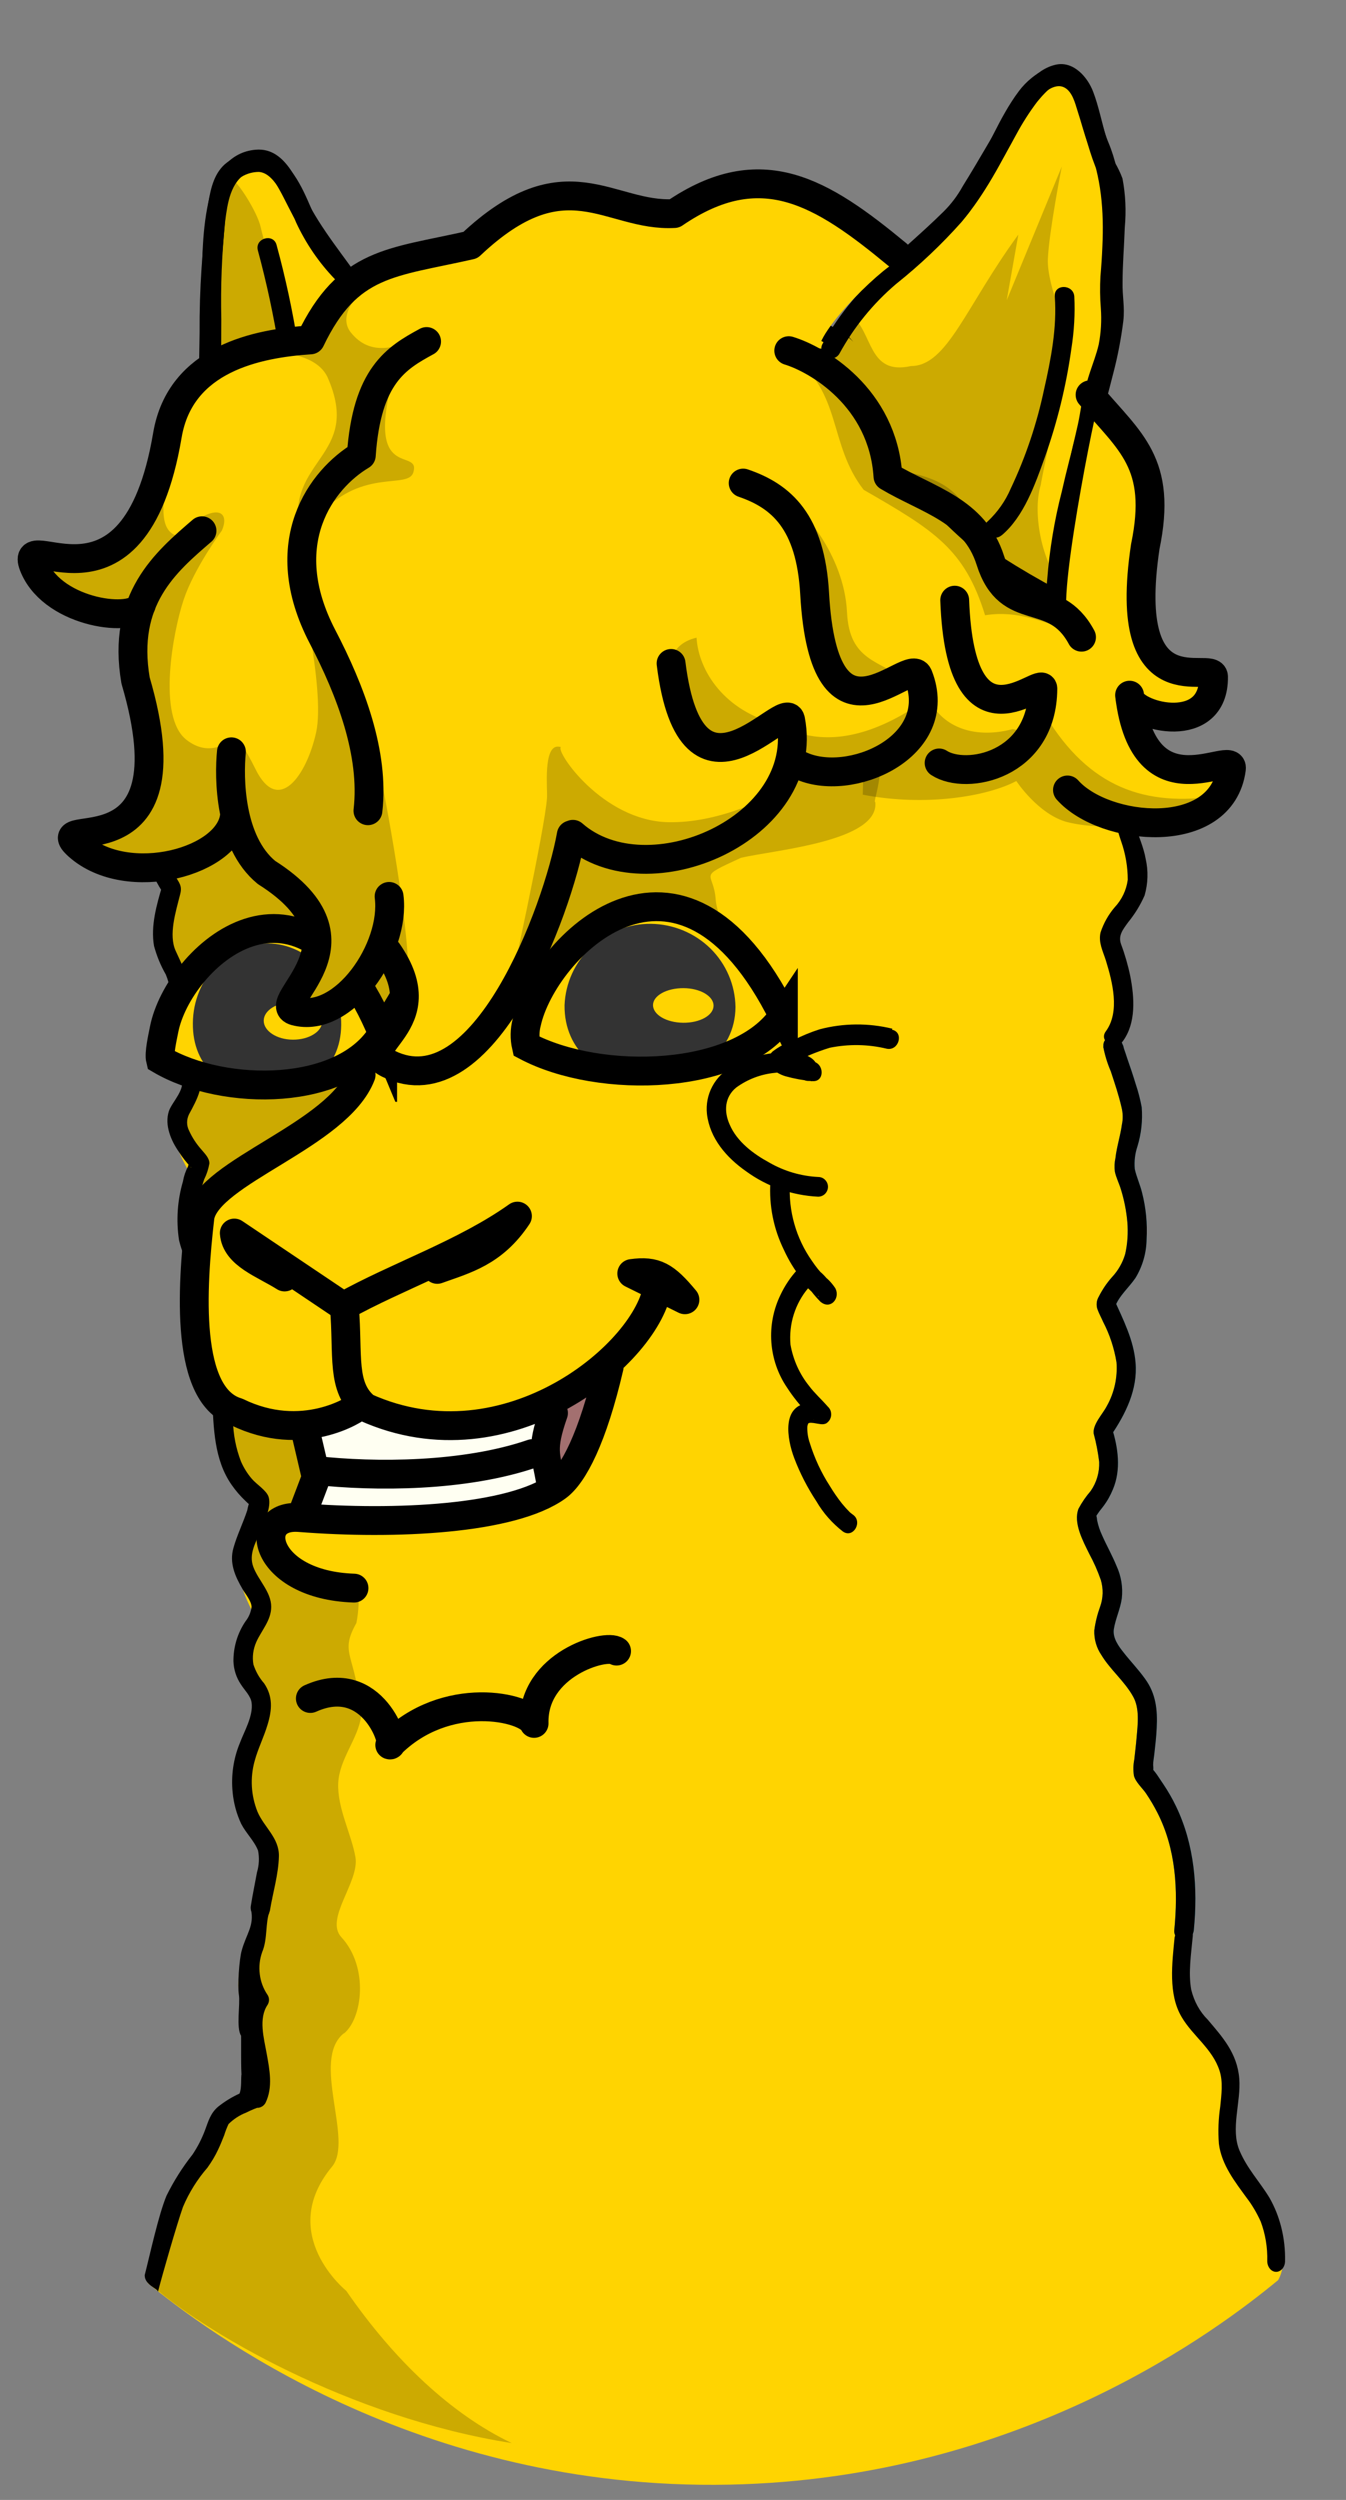 <svg width="14" height="26" viewBox="0 0 14 26" fill="none" xmlns="http://www.w3.org/2000/svg">
<rect x="0" y="0" width="14" height="26" fill="#808080" stroke="none"/>
<path d="M8.511 3.729C8.832 5.443 11.893 6.641 11.03 6.274C10.854 6.056 11.387 4.184 11.387 4.184C11.387 4.184 11.624 3.39 11.579 3.149C11.535 2.909 11.662 1.995 11.547 1.817C11.432 1.64 11.306 1.041 11.265 0.968C11.224 0.895 11.126 0.7 10.947 0.793C10.768 0.886 10.648 1.073 10.583 1.179C10.518 1.284 10.064 2.072 9.969 2.185C9.875 2.299 9.419 2.701 9.419 2.701L8.511 3.729ZM4.038 3.492C3.836 3.151 4.06 3.449 3.787 3.063C3.787 3.063 3.34 2.668 3.189 2.312C3.037 1.955 2.882 1.619 2.608 1.692C2.334 1.764 2.283 1.862 2.223 2.472C2.163 3.082 2.171 4.449 2.171 4.449C2.19 4.445 1.995 4.453 2.132 4.885C2.774 4.425 3.278 4.189 4.038 3.492ZM1.821 7.601C1.478 8.584 1.836 9.651 1.868 10.534C1.643 10.603 1.868 11.029 1.905 11.31C1.712 11.597 1.794 11.886 1.96 12.176C1.844 12.554 1.813 12.938 2.142 13.348C2.032 13.69 1.964 14.024 2.242 14.258C2.266 14.847 2.277 15.452 2.685 15.588C2.547 15.914 2.335 16.203 2.618 16.745C2.504 17.04 2.308 17.323 2.665 17.683C2.571 18.102 2.217 18.351 2.716 19.152L2.71 19.785C2.58 20.142 2.426 20.506 2.498 20.799L2.537 21.841C2.123 22.007 1.808 22.857 1.535 23.743C2.119 24.221 4.33 25.908 7.587 25.841C10.637 25.779 12.687 24.215 13.294 23.714C13.514 23.332 12.931 22.643 12.842 22.53C12.732 21.221 12.583 21.011 12.38 20.831C12.307 19.998 12.278 19.173 11.922 18.284C12.023 17.636 11.682 17.364 11.504 16.952C11.621 16.359 11.433 16.128 11.365 15.752L11.527 14.853C11.774 14.427 11.726 13.965 11.494 13.482C11.971 13.048 11.732 12.562 11.688 12.09C11.838 11.641 11.688 11.222 11.621 10.792C11.903 10.566 11.649 10.171 11.566 9.83C11.979 9.015 11.741 8.737 11.667 8.327C11.809 8.06 11.884 7.611 11.715 7.536L11.344 4.623C9.788 3.803 5.606 1.463 2.396 4.679C2.363 4.669 2.328 4.668 2.294 4.674C1.797 4.773 1.801 6.784 1.821 7.601Z" fill="#FFD401"/>
<path d="M8.413 3.756C8.535 4.389 8.983 4.918 9.451 5.328C9.873 5.693 10.333 6.01 10.824 6.272C10.925 6.328 11.032 6.373 11.131 6.43L11.209 6.243C11.224 6.249 11.251 6.259 11.209 6.243L11.136 6.209C11.129 6.205 11.12 6.202 11.112 6.199C11.085 6.192 11.097 6.18 11.102 6.204C11.114 6.265 11.111 6.197 11.107 6.204C11.102 6.211 11.111 6.224 11.107 6.199C11.107 6.189 11.102 6.179 11.1 6.17C11.098 6.16 11.1 6.186 11.1 6.159C11.1 6.133 11.1 6.11 11.1 6.084C11.1 5.785 11.175 5.482 11.241 5.191C11.339 4.751 11.469 4.321 11.579 3.884C11.626 3.704 11.661 3.522 11.684 3.337C11.7 3.188 11.673 3.084 11.676 2.937C11.676 2.746 11.693 2.555 11.699 2.365C11.715 2.195 11.707 2.023 11.675 1.856C11.653 1.796 11.625 1.739 11.593 1.685C11.559 1.601 11.53 1.515 11.506 1.428C11.459 1.271 11.428 1.106 11.37 0.954C11.313 0.803 11.167 0.634 10.985 0.672C10.766 0.718 10.604 0.95 10.495 1.129C10.332 1.397 10.179 1.671 10.014 1.936C9.96 2.034 9.893 2.123 9.814 2.201C9.691 2.323 9.561 2.439 9.432 2.555L9.349 2.629C9.251 2.716 9.395 2.86 9.493 2.773C9.591 2.687 9.672 2.614 9.76 2.532C9.873 2.439 9.977 2.335 10.07 2.221C10.25 1.957 10.417 1.683 10.569 1.401C10.633 1.282 10.706 1.167 10.787 1.06C10.839 0.997 10.964 0.844 11.058 0.87C11.115 0.887 11.153 0.967 11.178 1.016C11.178 1.022 11.173 0.998 11.178 1.025L11.188 1.056C11.2 1.094 11.211 1.132 11.222 1.17C11.246 1.26 11.27 1.349 11.296 1.438C11.322 1.527 11.353 1.63 11.389 1.722C11.404 1.759 11.42 1.797 11.438 1.833C11.444 1.844 11.451 1.855 11.458 1.866C11.47 1.888 11.458 1.866 11.466 1.882C11.517 2.025 11.495 2.206 11.49 2.353C11.484 2.545 11.47 2.735 11.466 2.927C11.466 3.069 11.489 3.177 11.477 3.311C11.456 3.488 11.421 3.664 11.374 3.835C11.268 4.261 11.141 4.68 11.045 5.108C10.967 5.41 10.916 5.719 10.892 6.03C10.88 6.126 10.893 6.224 10.933 6.312C10.967 6.371 11.05 6.39 11.11 6.417C11.124 6.423 11.138 6.43 11.153 6.436C11.261 6.479 11.328 6.305 11.231 6.248C11.157 6.205 11.075 6.171 10.999 6.131C10.802 6.026 10.609 5.913 10.421 5.793C9.91 5.468 9.415 5.084 9.04 4.601C8.828 4.339 8.679 4.029 8.606 3.698C8.581 3.569 8.386 3.624 8.411 3.753L8.413 3.756Z" fill="black"/>
<path d="M4.126 3.441C4.099 3.397 4.073 3.352 4.049 3.304C4.049 3.3 4.034 3.27 4.039 3.285C4.044 3.3 4.039 3.279 4.039 3.276C4.03 3.244 4.016 3.214 3.998 3.186C3.956 3.113 3.907 3.044 3.851 2.981C3.803 2.932 3.751 2.887 3.702 2.838C3.528 2.672 3.385 2.477 3.278 2.262C3.179 2.04 3.075 1.739 2.846 1.622C2.694 1.545 2.493 1.591 2.361 1.69C2.23 1.789 2.192 1.956 2.167 2.109C2.104 2.557 2.073 3.009 2.076 3.462C2.07 3.792 2.067 4.124 2.069 4.455C2.069 4.471 2.073 4.486 2.08 4.5C2.087 4.515 2.097 4.527 2.11 4.536C2.122 4.546 2.136 4.552 2.152 4.556C2.167 4.559 2.183 4.558 2.198 4.554C2.206 4.551 2.215 4.548 2.223 4.543C2.239 4.533 2.253 4.518 2.261 4.5C2.27 4.482 2.273 4.462 2.27 4.442C2.268 4.422 2.26 4.404 2.247 4.389C2.234 4.373 2.218 4.362 2.199 4.356C2.126 4.335 2.113 4.357 2.081 4.416C2.005 4.553 1.992 4.78 2.034 4.919C2.038 4.934 2.046 4.947 2.056 4.959C2.067 4.971 2.08 4.98 2.094 4.986C2.108 4.992 2.124 4.994 2.139 4.993C2.155 4.992 2.17 4.988 2.183 4.98C2.483 4.764 2.796 4.57 3.101 4.365C3.456 4.125 3.793 3.859 4.11 3.57C4.207 3.482 4.063 3.337 3.967 3.425C3.657 3.708 3.327 3.967 2.98 4.202C2.681 4.407 2.371 4.595 2.081 4.806L2.229 4.867C2.191 4.772 2.178 4.668 2.194 4.567C2.189 4.584 2.203 4.551 2.204 4.55C2.204 4.563 2.21 4.55 2.194 4.558C2.208 4.55 2.215 4.558 2.189 4.558C2.219 4.554 2.141 4.558 2.145 4.558L2.12 4.371L2.143 4.362L2.274 4.452C2.27 3.805 2.264 3.154 2.323 2.506C2.34 2.324 2.342 2.096 2.428 1.93C2.445 1.89 2.476 1.857 2.515 1.837C2.569 1.805 2.631 1.788 2.694 1.788C2.79 1.796 2.858 1.89 2.906 1.965C2.973 2.077 3.031 2.193 3.08 2.314C3.181 2.531 3.316 2.73 3.482 2.902C3.545 2.97 3.611 3.039 3.678 3.1C3.728 3.152 3.773 3.209 3.81 3.27C3.818 3.285 3.827 3.299 3.837 3.313C3.846 3.326 3.851 3.343 3.844 3.324C3.836 3.304 3.844 3.33 3.844 3.336C3.87 3.41 3.907 3.48 3.952 3.544C4.019 3.657 4.194 3.554 4.126 3.441Z" fill="black"/>
<path d="M11.044 1.732L10.471 3.123L10.592 2.44C10.042 3.192 9.853 3.807 9.475 3.807C9.023 3.908 9.084 3.453 8.851 3.277L8.513 3.716C8.905 5.045 9.835 5.658 10.937 6.233L11.035 6.078C10.821 5.805 10.742 5.315 10.825 5.044C10.835 4.965 11.136 3.523 11.136 3.523C11.136 3.523 10.888 2.98 10.899 2.697C10.91 2.414 11.044 1.732 11.044 1.732ZM2.418 1.874C2.413 1.874 2.411 1.878 2.409 1.885C2.158 2.466 2.179 4.869 2.194 4.811C2.276 4.73 2.367 4.666 2.462 4.609C2.567 4.546 2.677 4.426 2.784 4.367C2.907 4.299 3.093 4.158 3.199 4.056C3.128 3.786 2.754 2.561 2.712 2.365C2.677 2.201 2.461 1.872 2.418 1.874ZM3.576 21.15C3.77 20.995 3.838 20.459 3.551 20.148C3.373 19.956 3.741 19.572 3.697 19.315C3.655 19.074 3.506 18.802 3.518 18.543C3.53 18.294 3.726 18.08 3.756 17.85C3.707 17.196 3.521 17.21 3.707 16.88C3.811 16.351 3.54 15.878 3.587 15.582C3.917 15.24 4.303 14.989 3.73 14.306C3.687 14.265 3.791 13.983 3.612 13.872C3.274 13.662 3.11 12.207 3.283 11.865C3.371 11.691 3.959 11.038 4.251 10.775C4.339 10.696 4.339 10.606 4.398 10.53C4.839 10.296 5.504 10.389 5.775 10.774C5.873 10.865 6.475 10.79 6.612 10.774C6.785 10.756 7.664 10.674 7.796 10.547C7.949 10.398 7.464 9.658 7.444 9.356C7.424 9.054 7.236 9.138 7.708 8.921C8.057 8.84 9.149 8.751 9.104 8.341C9.065 8.358 9.274 7.908 9.056 7.534C8.312 6.246 1.75 4.658 1.861 7.545C1.651 7.774 1.718 9.109 1.719 8.971C1.719 8.798 1.566 9.681 1.956 10.289C2.024 10.4 1.811 10.532 1.79 10.662C1.755 10.877 1.942 11.032 1.951 11.225C1.958 11.389 1.808 11.533 1.825 11.703C1.839 11.839 2.028 11.925 2.028 12.058C2.028 12.306 1.912 12.521 1.888 12.783C1.861 13.082 2.206 13.336 2.227 13.33C2.415 13.292 2.045 13.683 2.071 13.894C2.094 14.074 2.257 14.194 2.28 14.365C2.306 14.557 2.29 14.99 2.361 15.176C2.425 15.344 2.325 15.334 2.587 15.506C2.85 15.677 2.459 16.052 2.481 16.326C2.492 16.466 2.632 16.55 2.645 16.677C2.662 16.839 2.465 17.026 2.474 17.218C2.482 17.394 2.657 17.532 2.662 17.687C2.669 17.907 2.471 18.136 2.463 18.37C2.453 18.7 2.645 18.939 2.717 19.242C2.767 19.453 2.834 19.659 2.71 19.84C2.587 20.021 2.681 19.928 2.507 20.378C2.507 20.378 2.473 20.989 2.542 21.692C2.461 21.986 2.466 21.905 2.466 21.905L2.142 22.151L2.047 22.63C1.963 22.611 1.502 23.348 1.535 23.729C2.087 24.24 3.637 25.144 5.323 25.409C4.697 25.111 4.101 24.55 3.602 23.826C3.602 23.826 2.871 23.237 3.454 22.533C3.681 22.259 3.231 21.425 3.576 21.147V21.15Z" fill="black" fill-opacity="0.2"/>
<path d="M3.099 3.583C3.044 3.235 2.97 2.89 2.877 2.549C2.845 2.422 2.649 2.476 2.682 2.604C2.774 2.944 2.848 3.289 2.903 3.637C2.91 3.663 2.928 3.684 2.951 3.697C2.975 3.71 3.002 3.713 3.028 3.706C3.053 3.698 3.075 3.68 3.088 3.657C3.101 3.634 3.105 3.606 3.099 3.58V3.583Z" fill="black"/>
<path d="M3.858 3.08C3.665 2.771 3.422 2.497 3.242 2.179C3.112 1.949 2.991 1.529 2.66 1.557C2.389 1.58 2.244 1.795 2.182 2.04C2.099 2.372 2.102 2.724 2.1 3.065C2.097 3.538 2.106 4.012 2.06 4.483C2.047 4.614 2.25 4.613 2.263 4.483C2.3 4.098 2.301 3.71 2.302 3.321C2.294 2.98 2.307 2.639 2.342 2.3C2.366 2.117 2.397 1.884 2.578 1.794C2.6 1.78 2.626 1.77 2.652 1.766C2.678 1.763 2.705 1.764 2.731 1.772C2.757 1.779 2.78 1.792 2.801 1.81C2.821 1.827 2.837 1.849 2.848 1.874C2.925 1.994 2.984 2.126 3.051 2.251C3.235 2.582 3.486 2.866 3.687 3.187C3.754 3.298 3.932 3.195 3.862 3.084L3.858 3.08Z" fill="black"/>
<path d="M10.418 5.568C10.649 5.375 10.768 5.033 10.866 4.76C10.997 4.392 11.09 4.012 11.144 3.624C11.172 3.445 11.183 3.264 11.174 3.083C11.164 2.953 10.961 2.951 10.971 3.083C10.995 3.406 10.931 3.736 10.86 4.049C10.785 4.405 10.669 4.752 10.513 5.081C10.458 5.21 10.376 5.326 10.274 5.422C10.174 5.506 10.318 5.651 10.418 5.567V5.568Z" fill="black"/>
<path d="M6.946 2.954C6.655 2.826 6.253 2.866 5.931 2.896C5.498 2.936 5.065 3.017 4.642 3.138C4.444 3.19 4.252 3.26 4.067 3.347C3.935 3.414 4.012 3.601 4.145 3.534C4.472 3.371 4.841 3.284 5.193 3.213C5.593 3.126 5.999 3.081 6.402 3.08C6.558 3.075 6.794 3.07 6.934 3.122C7.061 3.178 7.071 3.01 6.945 2.954L6.946 2.954Z" fill="black"/>
<path d="M8.876 3.555C8.646 3.331 8.249 3.224 7.932 3.137C7.505 3.019 7.064 2.94 6.617 2.901C6.411 2.879 6.202 2.876 5.994 2.891C5.844 2.906 5.849 3.109 6 3.094C6.37 3.058 6.753 3.109 7.114 3.169C7.527 3.231 7.929 3.334 8.312 3.478C8.462 3.528 8.515 3.508 8.629 3.606C8.728 3.704 8.832 3.496 8.732 3.399L8.876 3.555Z" fill="black"/>
<path d="M11.157 6.231C11.128 5.94 11.18 5.637 11.224 5.352C11.274 5.046 11.341 4.744 11.41 4.442C11.446 4.287 11.466 4.129 11.514 3.975C11.546 3.87 11.588 3.77 11.615 3.663C11.644 3.537 11.657 3.408 11.653 3.279C11.653 3.186 11.636 3.091 11.636 2.998C11.636 2.879 11.657 2.756 11.663 2.637C11.685 2.251 11.68 1.841 11.528 1.48C11.435 1.259 11.416 0.965 11.243 0.788C11.035 0.572 10.745 0.752 10.599 0.946C10.386 1.229 10.266 1.576 10.074 1.874C9.854 2.215 9.561 2.489 9.252 2.746C8.969 2.975 8.733 3.258 8.555 3.577C8.542 3.601 8.539 3.628 8.547 3.653C8.554 3.679 8.57 3.701 8.593 3.714C8.616 3.728 8.643 3.731 8.668 3.725C8.694 3.719 8.716 3.703 8.73 3.68C8.881 3.403 9.081 3.157 9.321 2.953C9.565 2.758 9.793 2.543 10.001 2.309C10.248 2.015 10.416 1.684 10.594 1.345C10.654 1.221 10.73 1.105 10.82 1.002C10.877 0.943 10.983 0.865 11.069 0.909C11.154 0.952 11.182 1.073 11.207 1.151C11.245 1.267 11.275 1.388 11.318 1.501C11.456 1.843 11.483 2.195 11.466 2.564C11.462 2.667 11.455 2.769 11.446 2.873C11.44 2.984 11.441 3.096 11.45 3.207C11.459 3.333 11.452 3.459 11.428 3.583C11.405 3.682 11.368 3.777 11.336 3.874C11.29 4.014 11.256 4.156 11.233 4.301C11.209 4.45 11.165 4.597 11.136 4.746C11.098 4.921 11.064 5.098 11.035 5.276C10.983 5.586 10.923 5.918 10.954 6.233C10.966 6.363 11.169 6.364 11.157 6.233V6.231Z" fill="black"/>
<path d="M1.705 7.655C1.717 7.792 1.664 7.933 1.623 8.065C1.569 8.211 1.529 8.361 1.503 8.514C1.474 8.797 1.549 9.082 1.715 9.312L1.688 9.212C1.629 9.41 1.566 9.629 1.602 9.838C1.63 9.942 1.671 10.042 1.725 10.136C1.746 10.187 1.761 10.24 1.768 10.294C1.776 10.363 1.74 10.38 1.708 10.446C1.681 10.502 1.66 10.56 1.646 10.62C1.622 10.726 1.625 10.835 1.655 10.938C1.685 11.042 1.741 11.136 1.817 11.211C1.909 11.306 2.052 11.16 1.96 11.067C1.919 11.027 1.887 10.98 1.865 10.928C1.843 10.876 1.831 10.819 1.831 10.762C1.833 10.689 1.851 10.616 1.884 10.55C1.922 10.469 1.981 10.413 1.973 10.32C1.959 10.155 1.893 10.034 1.827 9.889C1.752 9.723 1.827 9.486 1.875 9.297C1.897 9.209 1.861 9.18 1.821 9.108C1.787 9.043 1.761 8.975 1.744 8.903C1.711 8.789 1.707 8.67 1.712 8.551C1.735 8.246 1.934 7.968 1.905 7.655C1.894 7.525 1.692 7.524 1.702 7.655H1.705Z" fill="black"/>
<path d="M2.141 4.391C2.132 4.528 2.059 4.66 1.998 4.784C1.923 4.92 1.861 5.063 1.813 5.211C1.742 5.486 1.774 5.778 1.903 6.031L1.892 5.928C1.804 6.115 1.71 6.322 1.713 6.534C1.726 6.641 1.752 6.747 1.791 6.847C1.804 6.9 1.811 6.955 1.81 7.01C1.808 7.079 1.77 7.091 1.729 7.151C1.693 7.202 1.664 7.257 1.64 7.314C1.601 7.415 1.588 7.523 1.602 7.63C1.617 7.737 1.658 7.838 1.722 7.924C1.799 8.031 1.962 7.909 1.885 7.802C1.851 7.757 1.826 7.706 1.812 7.651C1.797 7.596 1.897 7.686 1.905 7.63C1.816 7.445 1.844 7.341 1.886 7.28C1.936 7.206 2.003 7.16 2.009 7.066C2.02 6.901 1.972 6.771 1.929 6.618C1.879 6.443 1.988 6.22 2.064 6.04C2.099 5.956 2.068 5.922 2.039 5.845C2.015 5.776 1.999 5.704 1.994 5.631C1.978 5.513 1.991 5.395 2.014 5.278C2.046 5.139 2.147 5.066 2.162 4.989C2.179 4.901 2.109 4.81 2.127 4.644C2.127 4.471 2.147 4.259 2.138 4.391L2.141 4.391Z" fill="black"/>
<path d="M8.013 12.296C7.998 12.538 8.046 12.78 8.153 12.998C8.202 13.106 8.264 13.208 8.338 13.301C8.372 13.345 8.409 13.387 8.448 13.427C8.465 13.447 8.485 13.464 8.507 13.477C8.526 13.486 8.507 13.502 8.507 13.459L8.557 13.37H8.658C8.688 13.384 8.666 13.375 8.65 13.357C8.634 13.338 8.617 13.316 8.599 13.296C8.564 13.253 8.521 13.215 8.474 13.185C8.447 13.167 8.414 13.159 8.382 13.162C8.349 13.166 8.319 13.18 8.296 13.203C8.223 13.281 8.164 13.37 8.118 13.467C8.044 13.62 8.011 13.789 8.023 13.959C8.035 14.128 8.091 14.291 8.186 14.431C8.25 14.53 8.324 14.621 8.406 14.705C8.423 14.728 8.444 14.749 8.467 14.768C8.433 14.75 8.494 14.706 8.511 14.681C8.573 14.599 8.586 14.61 8.522 14.598C8.491 14.592 8.459 14.59 8.427 14.591C8.122 14.606 8.187 14.97 8.261 15.165C8.321 15.323 8.399 15.474 8.492 15.615C8.563 15.737 8.657 15.843 8.768 15.929C8.876 16.003 8.977 15.825 8.87 15.752C8.854 15.741 8.839 15.729 8.826 15.714C8.802 15.69 8.78 15.664 8.758 15.638C8.712 15.58 8.67 15.519 8.632 15.456C8.542 15.317 8.472 15.166 8.423 15.008C8.404 14.954 8.395 14.896 8.397 14.838C8.399 14.824 8.403 14.81 8.411 14.798C8.404 14.809 8.411 14.798 8.424 14.798C8.431 14.797 8.438 14.797 8.444 14.798C8.457 14.799 8.47 14.8 8.482 14.803C8.522 14.808 8.557 14.822 8.595 14.803C8.609 14.793 8.621 14.781 8.63 14.767C8.638 14.752 8.644 14.736 8.645 14.719C8.646 14.702 8.644 14.685 8.638 14.669C8.632 14.654 8.622 14.64 8.609 14.628C8.547 14.556 8.474 14.492 8.417 14.416C8.316 14.291 8.25 14.143 8.222 13.985C8.213 13.879 8.224 13.772 8.256 13.671C8.288 13.57 8.339 13.476 8.407 13.396C8.42 13.382 8.431 13.367 8.442 13.351C8.459 13.318 8.413 13.365 8.393 13.371C8.373 13.377 8.368 13.357 8.383 13.377C8.389 13.385 8.425 13.417 8.442 13.434C8.47 13.471 8.501 13.505 8.533 13.538C8.637 13.626 8.741 13.505 8.69 13.401C8.659 13.352 8.62 13.31 8.575 13.274C8.527 13.226 8.484 13.172 8.446 13.115C8.28 12.88 8.199 12.594 8.216 12.306C8.229 12.174 8.026 12.175 8.013 12.306V12.296Z" fill="black"/>
<path d="M9.282 10.699C9.033 10.638 8.773 10.64 8.526 10.705C8.434 10.734 8.346 10.771 8.26 10.814C8.18 10.843 8.105 10.884 8.037 10.935C7.914 11.053 8.06 11.162 8.172 11.194C8.263 11.219 8.355 11.236 8.449 11.244C8.581 11.256 8.576 11.055 8.449 11.039C8.435 11.039 8.42 11.039 8.406 11.034L8.507 11.137C8.507 10.967 8.294 10.942 8.169 10.944C7.975 10.946 7.784 10.998 7.614 11.095C7.527 11.14 7.456 11.211 7.409 11.299C7.362 11.386 7.343 11.485 7.353 11.584C7.382 11.839 7.556 12.039 7.759 12.181C7.978 12.341 8.24 12.433 8.51 12.446C8.537 12.446 8.563 12.435 8.582 12.416C8.601 12.396 8.612 12.37 8.612 12.343C8.612 12.316 8.601 12.29 8.582 12.271C8.563 12.251 8.537 12.241 8.51 12.241C8.332 12.232 8.158 12.181 8.003 12.092C7.837 12.002 7.665 11.874 7.589 11.695C7.528 11.558 7.537 11.41 7.657 11.311C7.775 11.225 7.914 11.172 8.058 11.158C8.122 11.149 8.186 11.147 8.25 11.152C8.263 11.152 8.276 11.158 8.29 11.16C8.303 11.163 8.327 11.168 8.306 11.164C8.326 11.164 8.312 11.172 8.31 11.164C8.31 11.164 8.301 11.132 8.301 11.139C8.302 11.166 8.313 11.192 8.332 11.211C8.351 11.23 8.376 11.241 8.403 11.242C8.417 11.242 8.432 11.242 8.446 11.246V11.041C8.441 11.041 8.435 11.041 8.43 11.041C8.403 11.03 8.43 11.041 8.406 11.041C8.363 11.034 8.32 11.026 8.277 11.017L8.21 11C8.2 10.997 8.19 10.994 8.181 10.99C8.173 10.986 8.188 10.986 8.173 10.99C8.158 10.994 8.173 10.968 8.173 10.99C8.179 10.995 8.183 11.002 8.185 11.01C8.188 11.017 8.188 11.025 8.186 11.033C8.191 11.043 8.192 11.055 8.19 11.066C8.187 11.077 8.181 11.087 8.173 11.095C8.173 11.095 8.173 11.095 8.18 11.091C8.196 11.085 8.211 11.078 8.225 11.069C8.354 10.997 8.49 10.94 8.631 10.897C8.827 10.857 9.029 10.86 9.223 10.907C9.35 10.933 9.405 10.735 9.277 10.709L9.282 10.699Z" fill="black"/>
<path d="M2.807 19.874C2.837 19.687 2.897 19.494 2.901 19.304C2.904 19.113 2.745 19.002 2.678 18.842C2.611 18.675 2.6 18.491 2.648 18.317C2.683 18.186 2.745 18.066 2.783 17.937C2.83 17.783 2.84 17.645 2.747 17.507C2.697 17.451 2.66 17.384 2.636 17.312C2.622 17.233 2.633 17.152 2.665 17.079C2.719 16.957 2.821 16.853 2.821 16.711C2.821 16.557 2.686 16.434 2.635 16.297C2.584 16.16 2.663 16.041 2.709 15.922C2.747 15.826 2.826 15.677 2.794 15.569C2.773 15.501 2.667 15.437 2.62 15.381C2.573 15.327 2.535 15.265 2.506 15.199C2.454 15.063 2.426 14.919 2.423 14.773C2.416 14.688 2.413 14.601 2.409 14.515C2.411 14.421 2.403 14.326 2.383 14.234C2.339 14.083 2.177 13.982 2.18 13.817C2.182 13.725 2.21 13.634 2.261 13.557C2.305 13.489 2.383 13.438 2.339 13.348C2.318 13.312 2.293 13.278 2.265 13.246C2.213 13.178 2.166 13.106 2.125 13.031C2.028 12.848 2.034 12.617 2.08 12.416C2.092 12.365 2.107 12.315 2.124 12.265C2.15 12.213 2.168 12.158 2.178 12.1C2.178 12.043 2.13 11.999 2.096 11.957C2.043 11.898 1.999 11.831 1.966 11.758C1.953 11.732 1.946 11.703 1.946 11.674C1.946 11.645 1.953 11.616 1.966 11.589C2.046 11.441 2.147 11.265 2.055 11.1C1.992 10.984 1.816 11.087 1.88 11.203C1.944 11.318 1.789 11.46 1.757 11.555C1.709 11.701 1.779 11.864 1.862 11.982C1.897 12.036 1.936 12.087 1.98 12.133C2.003 12.157 1.98 12.137 1.98 12.137L1.984 12.143C1.973 12.094 1.964 12.091 1.956 12.131C1.93 12.18 1.912 12.233 1.903 12.287C1.845 12.485 1.831 12.693 1.862 12.897C1.9 13.058 1.974 13.207 2.078 13.334C2.094 13.356 2.136 13.436 2.161 13.447V13.351L2.144 13.371C2.127 13.39 2.111 13.41 2.098 13.432C2.069 13.475 2.045 13.521 2.026 13.569C1.988 13.654 1.971 13.747 1.978 13.84C1.985 13.933 2.015 14.023 2.065 14.101C2.108 14.155 2.146 14.213 2.18 14.274C2.215 14.35 2.203 14.46 2.207 14.543C2.222 14.85 2.226 15.182 2.41 15.444C2.451 15.503 2.499 15.559 2.552 15.609C2.568 15.626 2.586 15.642 2.605 15.656L2.596 15.616C2.596 15.627 2.596 15.629 2.596 15.62C2.585 15.648 2.577 15.678 2.572 15.707C2.529 15.838 2.467 15.963 2.429 16.096C2.382 16.255 2.446 16.396 2.525 16.531C2.555 16.582 2.614 16.65 2.617 16.712C2.61 16.766 2.589 16.817 2.556 16.859C2.471 16.982 2.427 17.129 2.428 17.278C2.431 17.364 2.458 17.448 2.506 17.519C2.542 17.576 2.608 17.639 2.617 17.708C2.636 17.845 2.54 18.007 2.494 18.13C2.427 18.293 2.402 18.47 2.42 18.644C2.431 18.757 2.461 18.867 2.509 18.969C2.559 19.066 2.644 19.145 2.684 19.246C2.699 19.321 2.695 19.399 2.673 19.473C2.652 19.589 2.627 19.706 2.609 19.822C2.588 19.952 2.784 20.008 2.804 19.877L2.807 19.874Z" fill="black"/>
<path d="M11.475 10.886C11.492 10.974 11.518 11.06 11.554 11.143C11.594 11.265 11.636 11.389 11.665 11.515C11.68 11.575 11.682 11.637 11.669 11.697C11.653 11.814 11.615 11.928 11.602 12.044C11.592 12.091 11.59 12.138 11.596 12.185C11.608 12.246 11.641 12.309 11.659 12.37C11.693 12.481 11.716 12.595 11.726 12.711C11.735 12.821 11.728 12.932 11.704 13.04C11.678 13.131 11.63 13.215 11.565 13.284C11.511 13.345 11.466 13.412 11.429 13.485C11.417 13.505 11.409 13.528 11.407 13.552C11.405 13.576 11.408 13.6 11.417 13.622C11.432 13.663 11.455 13.704 11.473 13.746C11.542 13.878 11.589 14.021 11.613 14.168C11.625 14.327 11.59 14.486 11.512 14.624C11.47 14.706 11.362 14.816 11.376 14.911C11.402 15.007 11.421 15.106 11.433 15.205C11.437 15.312 11.406 15.418 11.345 15.506C11.296 15.563 11.253 15.625 11.218 15.691C11.161 15.839 11.265 16.028 11.329 16.159C11.377 16.247 11.417 16.338 11.45 16.432C11.477 16.523 11.475 16.62 11.443 16.709C11.414 16.789 11.393 16.872 11.382 16.957C11.379 17.047 11.404 17.136 11.454 17.21C11.549 17.368 11.696 17.483 11.787 17.647C11.855 17.769 11.834 17.936 11.822 18.071C11.816 18.148 11.806 18.223 11.798 18.3C11.787 18.355 11.786 18.411 11.794 18.467C11.811 18.535 11.882 18.596 11.92 18.652C11.963 18.716 12.003 18.783 12.038 18.852C12.231 19.229 12.255 19.658 12.214 20.074C12.202 20.205 12.405 20.204 12.417 20.074C12.46 19.634 12.425 19.186 12.231 18.784C12.193 18.705 12.149 18.629 12.1 18.556C12.077 18.522 12.054 18.488 12.033 18.456C12.021 18.439 12.008 18.422 11.994 18.406C11.967 18.38 12.002 18.414 11.994 18.425C11.997 18.402 11.997 18.379 11.994 18.357C11.994 18.32 12.002 18.282 12.006 18.245C12.016 18.155 12.027 18.064 12.031 17.972C12.041 17.783 12.023 17.614 11.909 17.459C11.842 17.365 11.762 17.282 11.691 17.192C11.636 17.123 11.572 17.038 11.585 16.945C11.602 16.836 11.653 16.734 11.668 16.624C11.681 16.509 11.662 16.392 11.613 16.286C11.569 16.178 11.511 16.076 11.464 15.97C11.44 15.919 11.422 15.865 11.411 15.81C11.411 15.8 11.402 15.741 11.402 15.776C11.402 15.756 11.402 15.776 11.402 15.767C11.424 15.732 11.449 15.699 11.475 15.667C11.517 15.612 11.55 15.552 11.576 15.489C11.662 15.284 11.63 15.057 11.565 14.85L11.555 14.93C11.707 14.707 11.835 14.451 11.811 14.172C11.792 13.937 11.682 13.724 11.587 13.512L11.597 13.592C11.639 13.477 11.741 13.392 11.809 13.293C11.884 13.171 11.924 13.031 11.926 12.887C11.935 12.725 11.919 12.562 11.879 12.405C11.859 12.322 11.821 12.241 11.803 12.158C11.796 12.079 11.805 12 11.83 11.925C11.871 11.792 11.886 11.653 11.875 11.515C11.86 11.435 11.84 11.356 11.814 11.279C11.786 11.186 11.755 11.095 11.724 11.006C11.713 10.972 11.702 10.938 11.69 10.905C11.686 10.89 11.674 10.832 11.68 10.884C11.667 10.754 11.464 10.752 11.477 10.884L11.475 10.886Z" fill="#229AC0"/>
<path d="M2.611 19.859C2.646 20.032 2.562 20.11 2.513 20.29C2.488 20.384 2.469 20.652 2.485 20.748C2.5 20.843 2.454 21.092 2.508 21.173V21.381C2.508 21.588 2.514 21.654 2.542 21.83C2.565 21.972 2.65 21.625 2.582 21.763L2.67 21.712C2.439 21.354 2.542 21.657 2.491 21.774C2.412 21.81 2.337 21.856 2.268 21.911C2.189 21.979 2.168 22.059 2.133 22.153C2.1 22.242 2.056 22.328 2.003 22.407C1.898 22.54 1.807 22.684 1.732 22.836C1.649 23.034 1.558 23.456 1.505 23.663C1.505 23.767 1.643 23.801 1.643 23.836C1.69 23.651 1.84 23.133 1.903 22.953C1.966 22.804 2.052 22.666 2.158 22.544C2.2 22.485 2.238 22.423 2.268 22.358C2.292 22.308 2.312 22.258 2.332 22.207C2.344 22.168 2.359 22.129 2.377 22.091C2.429 22.04 2.49 21.999 2.558 21.973C2.586 21.959 2.614 21.946 2.643 21.934C2.653 21.93 2.664 21.927 2.674 21.922C2.708 21.922 2.683 21.918 2.674 21.922C2.691 21.923 2.709 21.918 2.724 21.909C2.74 21.9 2.752 21.887 2.761 21.872C2.841 21.709 2.804 21.525 2.773 21.354C2.745 21.197 2.687 20.994 2.783 20.851C2.793 20.835 2.798 20.817 2.798 20.799C2.798 20.781 2.793 20.763 2.783 20.748C2.739 20.683 2.711 20.609 2.702 20.532C2.692 20.454 2.701 20.375 2.727 20.302C2.786 20.163 2.757 19.997 2.806 19.872C2.784 19.755 2.734 19.898 2.727 19.872C2.72 19.847 2.787 19.724 2.764 19.711C2.742 19.698 2.852 19.748 2.826 19.754C2.801 19.761 2.778 19.777 2.764 19.799L2.611 19.859Z" fill="black"/>
<path d="M11.637 7.514C11.636 7.694 11.643 7.918 11.599 8.108C11.575 8.191 11.566 8.278 11.57 8.365C11.588 8.498 11.619 8.629 11.663 8.755C11.707 8.882 11.73 9.016 11.73 9.15C11.716 9.257 11.668 9.357 11.595 9.435C11.529 9.512 11.479 9.601 11.447 9.698C11.423 9.802 11.471 9.891 11.502 9.988C11.57 10.21 11.652 10.522 11.502 10.726C11.424 10.832 11.6 10.931 11.678 10.83C11.819 10.639 11.799 10.372 11.756 10.152C11.733 10.04 11.701 9.929 11.661 9.822C11.627 9.73 11.68 9.667 11.734 9.592C11.803 9.507 11.861 9.414 11.905 9.313C11.941 9.189 11.945 9.057 11.916 8.931C11.878 8.709 11.706 8.447 11.775 8.24C11.879 8.032 11.775 7.907 11.81 7.687C11.672 7.237 11.461 7.311 11.568 7.445L11.637 7.514Z" fill="black"/>
<path d="M11.264 4.399C11.293 4.61 11.205 4.86 11.184 5.09C11.17 5.192 11.173 5.296 11.193 5.397C11.239 5.549 11.299 5.697 11.374 5.838C11.451 5.978 11.502 6.131 11.526 6.289C11.527 6.417 11.486 6.542 11.41 6.648C11.343 6.749 11.451 6.911 11.43 7.03C11.419 7.156 11.339 7.202 11.393 7.313C11.514 7.56 11.706 7.894 11.602 8.171C11.718 8.405 11.676 8.401 11.753 8.268C11.894 8.019 11.822 7.709 11.731 7.459C11.684 7.332 11.67 6.802 11.602 6.684C11.589 6.385 11.55 6.885 11.602 6.787C11.673 6.676 11.731 6.574 11.767 6.448C11.79 6.296 11.771 6.141 11.714 5.998C11.629 5.744 11.374 5.469 11.422 5.213C11.513 4.951 11.475 4.682 11.479 4.417C11.405 4.221 11.265 4.246 11.263 4.402L11.264 4.399Z" fill="black"/>
<path d="M11.475 10.886C11.492 10.974 11.518 11.06 11.554 11.143C11.594 11.265 11.636 11.389 11.665 11.515C11.68 11.575 11.682 11.637 11.669 11.697C11.653 11.814 11.615 11.928 11.602 12.044C11.592 12.091 11.59 12.138 11.596 12.185C11.608 12.246 11.641 12.309 11.659 12.37C11.693 12.481 11.716 12.595 11.726 12.711C11.735 12.821 11.728 12.932 11.704 13.04C11.678 13.131 11.63 13.215 11.565 13.284C11.511 13.345 11.466 13.412 11.429 13.485C11.417 13.505 11.409 13.528 11.407 13.552C11.405 13.576 11.408 13.6 11.417 13.622C11.432 13.663 11.455 13.704 11.473 13.746C11.542 13.878 11.589 14.021 11.613 14.168C11.625 14.327 11.59 14.486 11.512 14.624C11.47 14.706 11.362 14.816 11.376 14.911C11.402 15.007 11.421 15.106 11.433 15.205C11.437 15.312 11.406 15.418 11.345 15.506C11.296 15.563 11.253 15.625 11.218 15.691C11.161 15.839 11.265 16.028 11.329 16.159C11.377 16.247 11.417 16.338 11.45 16.432C11.477 16.523 11.475 16.62 11.443 16.709C11.414 16.789 11.393 16.872 11.382 16.957C11.379 17.047 11.404 17.136 11.454 17.21C11.549 17.368 11.696 17.483 11.787 17.647C11.855 17.769 11.834 17.936 11.822 18.071C11.816 18.148 11.806 18.223 11.798 18.3C11.787 18.355 11.786 18.411 11.794 18.467C11.811 18.535 11.882 18.596 11.92 18.652C11.963 18.716 12.003 18.783 12.038 18.852C12.231 19.229 12.255 19.658 12.214 20.074C12.202 20.205 12.405 20.204 12.417 20.074C12.46 19.634 12.425 19.186 12.231 18.784C12.193 18.705 12.149 18.629 12.1 18.556C12.077 18.522 12.054 18.488 12.033 18.456C12.021 18.439 12.008 18.422 11.994 18.406C11.967 18.38 12.002 18.414 11.994 18.425C11.997 18.402 11.997 18.379 11.994 18.357C11.994 18.32 12.002 18.282 12.006 18.245C12.016 18.155 12.027 18.064 12.031 17.972C12.041 17.783 12.023 17.614 11.909 17.459C11.842 17.365 11.762 17.282 11.691 17.192C11.636 17.123 11.572 17.038 11.585 16.945C11.602 16.836 11.653 16.734 11.668 16.624C11.681 16.509 11.662 16.392 11.613 16.286C11.569 16.178 11.511 16.076 11.464 15.97C11.44 15.919 11.422 15.865 11.411 15.81C11.411 15.8 11.402 15.741 11.402 15.776C11.402 15.756 11.402 15.776 11.402 15.767C11.424 15.732 11.449 15.699 11.475 15.667C11.517 15.612 11.55 15.552 11.576 15.489C11.662 15.284 11.63 15.057 11.565 14.85L11.555 14.93C11.707 14.707 11.835 14.451 11.811 14.172C11.792 13.937 11.682 13.724 11.587 13.512L11.597 13.592C11.639 13.477 11.741 13.392 11.809 13.293C11.884 13.171 11.924 13.031 11.926 12.887C11.935 12.725 11.919 12.562 11.879 12.405C11.859 12.322 11.821 12.241 11.803 12.158C11.796 12.079 11.805 12 11.83 11.925C11.871 11.792 11.886 11.653 11.875 11.515C11.86 11.435 11.84 11.356 11.814 11.279C11.786 11.186 11.755 11.095 11.724 11.006C11.713 10.972 11.702 10.938 11.69 10.905C11.686 10.89 11.674 10.832 11.68 10.884C11.667 10.754 11.464 10.752 11.477 10.884L11.475 10.886Z" fill="black"/>
<path d="M12.218 20.143C12.191 20.418 12.149 20.743 12.292 20.98C12.406 21.174 12.61 21.307 12.684 21.534C12.723 21.651 12.704 21.788 12.692 21.909C12.673 22.036 12.668 22.166 12.678 22.296C12.705 22.515 12.849 22.696 12.965 22.856C13.023 22.931 13.072 23.015 13.113 23.105C13.161 23.234 13.185 23.374 13.181 23.516C13.181 23.546 13.191 23.574 13.208 23.595C13.225 23.616 13.249 23.628 13.273 23.628C13.298 23.628 13.321 23.616 13.339 23.595C13.356 23.574 13.366 23.546 13.366 23.516C13.371 23.28 13.314 23.049 13.203 22.856C13.102 22.69 12.973 22.556 12.894 22.37C12.796 22.145 12.909 21.862 12.89 21.62C12.869 21.351 12.711 21.182 12.561 21.004C12.48 20.924 12.42 20.816 12.39 20.693C12.358 20.515 12.39 20.318 12.406 20.139C12.421 19.996 12.236 19.997 12.221 20.139L12.218 20.143Z" fill="black"/>
<path d="M3.98 10.747C3.589 11.405 2.325 11.448 1.658 11.053C1.51 10.457 2.927 8.39 3.98 10.747ZM8.148 10.564C7.698 11.242 6.242 11.286 5.474 10.879C5.302 10.265 6.935 8.137 8.148 10.564Z" fill="#FFD401"/>
<path d="M2.006 10.641C2.001 11.105 2.336 11.361 2.762 11.366C3.188 11.372 3.544 11.124 3.549 10.661C3.554 10.197 3.212 9.817 2.788 9.812C2.364 9.807 2.01 10.178 2.006 10.641ZM5.872 10.455C5.867 10.933 6.243 11.232 6.734 11.237C7.225 11.241 7.646 10.952 7.65 10.474C7.647 10.245 7.553 10.026 7.389 9.864C7.224 9.703 7.003 9.611 6.771 9.608C6.539 9.606 6.315 9.693 6.147 9.851C5.979 10.009 5.881 10.226 5.872 10.455Z" fill="#333333"/>
<path d="M3.98 10.747C3.589 11.405 2.335 11.412 1.669 11.021C1.653 10.956 1.689 10.797 1.707 10.706C1.855 9.955 3.152 8.756 3.98 10.75V10.747ZM8.148 10.564C7.698 11.242 6.242 11.286 5.474 10.879C5.456 10.799 5.457 10.715 5.478 10.635C5.649 9.859 7.069 8.399 8.148 10.567V10.564Z" stroke="black" stroke-width="0.3" stroke-miterlimit="15.12"/>
<path d="M2.743 10.615C2.743 10.723 2.878 10.812 3.046 10.813C3.214 10.814 3.351 10.729 3.352 10.622C3.353 10.515 3.218 10.426 3.05 10.424C2.882 10.422 2.744 10.507 2.743 10.615ZM6.792 10.453C6.792 10.553 6.93 10.635 7.105 10.637C7.28 10.639 7.421 10.56 7.422 10.46C7.423 10.361 7.284 10.278 7.11 10.277C6.935 10.276 6.793 10.354 6.792 10.453Z" fill="#FFD401"/>
<path d="M3.703 11.467C3.391 11.491 2.499 12.15 2.344 12.387C1.836 13.166 2.043 13.139 1.998 13.379C2.195 13.937 1.797 14.658 3.023 14.793C3.435 14.998 3.3 15.635 3.231 15.706C3.079 15.854 2.713 15.888 2.93 16.219C6.332 17.842 7.664 14.814 7.02 12.953C6.549 11.768 4.745 11.388 3.703 11.467Z" fill="#FFD401"/>
<path d="M6.208 14.409C6.248 14.494 5.894 15.434 5.786 15.372V14.636L6.208 14.409Z" fill="#A37070"/>
<path d="M3.12 14.89L3.245 15.368L3.148 15.82C4.079 15.957 5.213 15.825 5.71 15.521L5.725 14.604C4.954 14.998 4.348 14.872 3.765 14.68C3.543 14.808 3.326 14.895 3.12 14.89Z" fill="#FFFFF2"/>
<path d="M5.723 15.391C5.678 15.131 5.624 15.076 5.757 14.696M3.159 15.706L3.289 15.364L3.164 14.83M3.284 15.293C3.896 15.361 4.831 15.361 5.537 15.118M6.336 14.217C6.165 14.952 5.965 15.338 5.795 15.462C5.325 15.803 4.114 15.862 3.114 15.783C2.6 15.742 2.734 16.485 3.682 16.517M3.582 13.595C3.624 14.098 3.547 14.428 3.802 14.637C5.285 15.304 6.752 14.06 6.841 13.374M2.96 13.281C2.745 13.145 2.453 13.05 2.437 12.824L3.571 13.586C4.132 13.272 4.832 13.039 5.382 12.648C5.131 13.026 4.837 13.098 4.548 13.202M3.756 11.179C3.516 11.809 2.165 12.185 2.08 12.654C1.993 13.406 1.923 14.526 2.467 14.687C3.145 15.018 3.702 14.661 3.747 14.612M3.228 17.665C3.888 17.368 4.13 18.174 4.054 18.148C4.637 17.558 5.485 17.754 5.555 17.924C5.539 17.309 6.301 17.088 6.413 17.172M6.571 13.245C6.818 13.211 6.92 13.272 7.124 13.518L6.571 13.245Z" stroke="black" stroke-width="0.3" stroke-linecap="round" stroke-linejoin="round"/>
<path d="M5.928 8.728C6.07 8.797 5.557 10.598 4.814 10.973C4.675 11.041 4.042 11.156 3.956 10.96C4.252 10.827 4.272 9.673 3.995 9.816C3.919 10.152 3.275 10.636 3.115 10.439C3.046 10.322 3.283 9.774 3.275 9.634C3.129 9.285 2.751 8.786 2.422 8.609C1.903 9.058 1.133 9.097 0.82 8.701C1.544 8.261 1.684 8.878 1.354 6.388C0.998 6.334 0.476 6.319 0.413 5.813C1.677 5.97 1.616 4.863 2.054 3.859C2.504 3.32 3.314 3.469 3.187 3.487C3.559 3.603 3.542 3.847 3.602 2.886C3.905 2.726 4.729 2.642 4.935 2.517C5.637 1.765 6.016 2.081 7.039 2.186C8.141 1.645 8.703 2.208 9.362 2.713C9.277 2.687 8.463 3.444 8.511 3.686C9.305 4.223 8.818 4.989 11.139 6.437C10.932 6.516 11.432 4.054 11.416 4.25C11.623 4.502 11.879 4.744 11.948 5.046C12.072 5.651 11.726 6.212 12.028 6.803C12.127 6.996 12.599 6.931 12.63 7.088C12.534 7.588 11.998 7.361 11.742 7.264C11.683 8.197 12.863 7.763 12.724 8.093C12.361 8.599 11.74 8.503 11.226 8.41C11.042 8.371 10.811 8.078 10.604 7.885C10.263 8.164 9.788 8.127 9.375 7.885C9.017 8.05 8.608 8.074 8.232 7.953C7.669 8.826 6.856 9.183 5.928 8.723V8.728Z" fill="#FFD401"/>
<path d="M9.364 4.9C9.264 4.649 8.776 3.82 8.711 3.863L8.503 3.731L8.227 3.701C8.763 4.073 8.611 4.615 8.983 5.094C9.718 5.517 10.033 5.709 10.246 6.399C10.592 6.343 10.856 6.477 11.145 6.56C11.145 6.56 11.291 6.388 10.886 6.211C9.804 5.859 10.482 5.064 9.364 4.9ZM3.939 2.879C3.939 2.879 3.403 3.201 3.294 3.372C3.186 3.544 2.704 3.666 2.704 3.666C2.704 3.666 3.257 3.617 3.405 3.919C3.778 4.758 2.951 4.769 3.121 5.552L3.607 4.873L3.344 5.333C3.784 4.87 4.243 5.089 4.299 4.914C4.382 4.64 3.778 5.039 4.1 3.885L3.801 4.535C3.732 4.205 3.859 3.893 4.316 3.532C4.115 3.613 3.85 3.708 3.65 3.459C3.451 3.209 3.937 2.879 3.937 2.879H3.939ZM1.827 4.577C1.563 5.732 0.398 5.944 0.394 5.823C0.394 5.823 0.313 6.052 0.624 6.137C0.935 6.222 1.412 6.41 1.412 6.41C1.313 6.897 1.815 8.194 1.427 8.424C1.22 8.529 0.789 8.753 0.789 8.753C1.297 9.169 1.768 8.948 2.421 8.617L2.413 8.435C2.45 8.641 2.549 8.832 2.698 8.982C3.152 9.409 3.428 9.659 3.271 9.984C3.114 10.309 2.953 10.576 3.149 10.549C3.345 10.523 4.027 9.885 4.027 9.885C4.027 9.885 4.165 10.74 4.234 10.378C4.316 9.941 4.036 8.443 3.953 8.037C3.865 7.601 3.699 7.185 3.463 6.807C3.24 6.472 3.087 5.918 3.087 5.918C3.087 5.918 3.388 7.165 3.288 7.618C3.188 8.07 2.894 8.479 2.658 8C2.421 7.52 2.401 7.718 2.401 7.718C2.401 7.718 2.394 7.77 2.389 7.815V7.751C2.345 7.704 2.181 7.882 1.939 7.694C1.632 7.454 1.801 6.564 1.91 6.238C2.018 5.912 2.307 5.519 2.307 5.519C2.396 5.322 2.256 5.195 1.836 5.572C1.678 5.516 1.635 5.307 1.827 4.577ZM8.28 5.29C8.382 6.173 8.429 7.539 9.418 7.074C9.151 6.865 8.835 6.879 8.81 6.369C8.781 5.753 8.31 5.271 8.28 5.289V5.29ZM7.577 7.757C7.764 7.717 7.94 7.641 8.095 7.532C7.537 7.402 7.265 6.976 7.245 6.632C6.633 6.774 7.135 7.769 7.577 7.757ZM8.095 7.532C8.13 7.552 8.165 7.57 8.202 7.586L8.171 7.476C8.171 7.476 8.142 7.5 8.095 7.532ZM8.202 7.586L8.307 7.958C8.307 7.958 9.456 8.175 9.476 7.379C8.947 7.709 8.524 7.724 8.202 7.584V7.586ZM9.663 7.273C9.7 7.541 9.632 7.478 9.456 7.798L8.979 8.039L8.974 8.265C9.629 8.391 10.269 8.283 10.571 8.123C10.571 8.123 10.799 8.47 11.1 8.55C11.294 8.597 11.497 8.606 11.695 8.577C11.663 8.561 11.631 8.544 11.6 8.527C12.092 8.641 12.531 8.459 12.675 8.277C11.906 8.394 11.329 8.189 10.876 7.445L10.685 7.833L10.643 7.792H10.468C10.643 7.705 10.713 7.607 10.532 7.583C10.154 7.684 9.814 7.577 9.663 7.273ZM5.801 7.765C5.651 7.765 5.694 8.199 5.69 8.291C5.673 8.605 5.287 10.354 5.287 10.354L5.99 8.766C5.99 8.766 7.478 9.112 7.959 8.3C7.959 8.3 7.471 8.562 6.951 8.551C6.265 8.537 5.775 7.811 5.834 7.77C5.823 7.766 5.812 7.765 5.801 7.765Z" fill="black" fill-opacity="0.2"/>
<path d="M11.249 6.627C10.963 6.095 10.499 6.457 10.301 5.829C10.136 5.306 9.648 5.201 9.236 4.955C9.183 4.129 8.498 3.736 8.204 3.647M11.753 7.264C11.818 7.461 12.63 7.66 12.622 7.039C12.622 6.856 11.654 7.416 11.912 5.686C12.093 4.813 11.753 4.598 11.338 4.106M9.333 2.647C8.544 1.994 7.916 1.605 7.014 2.221C6.332 2.259 5.887 1.61 4.893 2.549C4.07 2.736 3.621 2.718 3.229 3.535C2.681 3.571 1.876 3.726 1.741 4.527C1.391 6.595 0.145 5.415 0.358 5.903C0.571 6.39 1.407 6.48 1.47 6.292M11.749 7.23C11.901 8.492 12.838 7.776 12.808 7.996C12.706 8.764 11.487 8.649 11.103 8.216M5.959 8.677C6.737 9.36 8.439 8.609 8.223 7.487C8.172 7.242 7.192 8.609 6.98 6.9M8.318 7.958C8.831 8.206 9.844 7.769 9.551 7.028C9.462 6.807 8.573 7.946 8.473 6.172C8.431 5.426 8.127 5.159 7.73 5.024M3.827 8.432C3.896 7.838 3.647 7.183 3.354 6.621C2.845 5.643 3.346 4.981 3.758 4.736C3.815 3.906 4.122 3.723 4.437 3.552M2.44 8.472C2.405 8.962 1.327 9.254 0.815 8.798C0.421 8.446 2.02 9.152 1.41 7.077C1.266 6.233 1.721 5.847 2.101 5.52M4.047 9.323C4.117 9.869 3.574 10.652 3.071 10.516C2.774 10.435 3.925 9.804 2.772 9.074C2.383 8.755 2.381 8.083 2.407 7.819M5.942 8.683C5.8 9.474 5.028 11.553 4.042 11.064C3.648 10.868 4.572 10.671 4.031 9.898M9.768 7.935C10.05 8.118 10.842 7.963 10.847 7.163C10.847 7.007 9.992 7.92 9.93 6.242" stroke="black" stroke-width="0.3" stroke-linecap="round" stroke-linejoin="round"/>
</svg>
